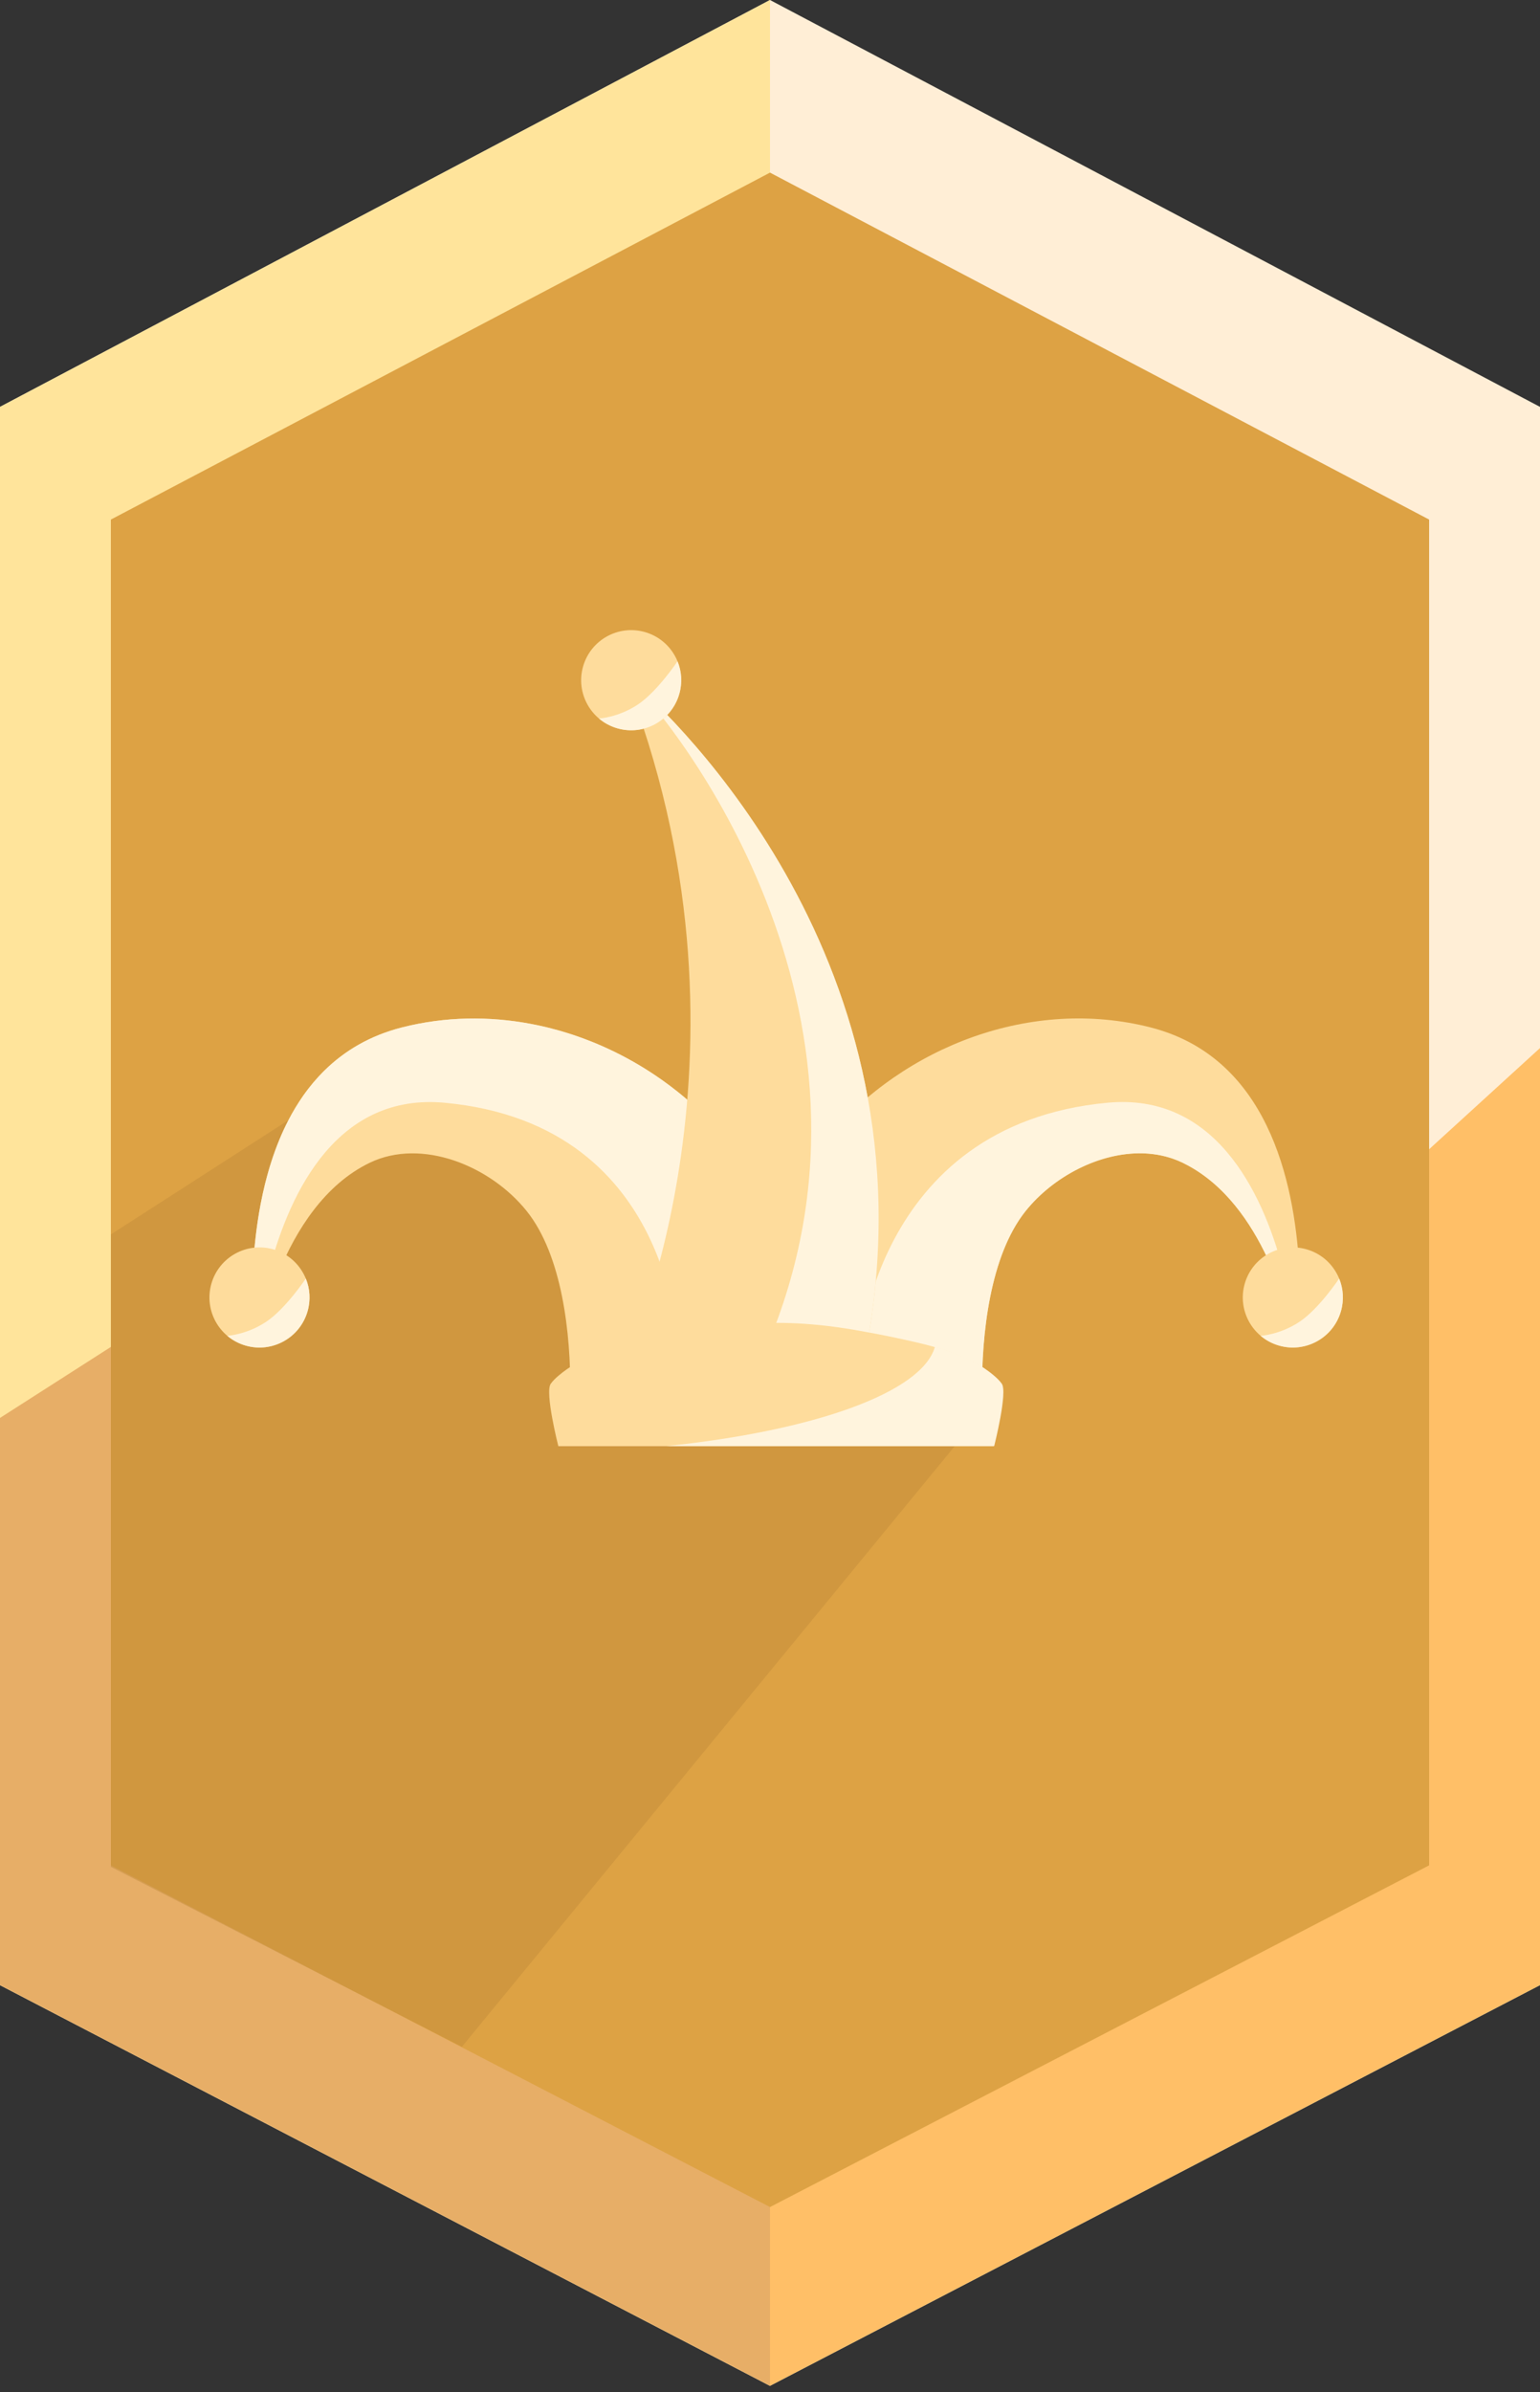<svg width="125" height="194" viewBox="0 0 125 194" fill="none" xmlns="http://www.w3.org/2000/svg">
<rect x="0" y="0" width="125" height="194" fill="#333333" stroke="none"/>
<path d="M0 33L62.5 0L125 33V161L62.5 193.5L0 161V33Z" fill="#FFEED6"/>
<path d="M0 33L62.5 0V55.5V86.5V193.5L0 161V33Z" fill="#FFE49B"/>
<path d="M0 115L62.5 75V161V172.5V193.5L0 161V115Z" fill="#E7AE67"/>
<path d="M62.5 183.5V142L125 85V161L62.5 193.5V188V183.5Z" fill="#FFBF67"/>
<path d="M9 42.139L62.5 14L116 42.139V151.287L62.5 179L9 151.287V42.139Z" fill="#DDA244"/>
<path opacity="0.46" d="M9 100.118L30.954 86L80 114.235L37.493 166L9 151.412V100.118Z" fill="#BF8A3A"/>
<g clip-path="url(#clip0_4258_3336)">
<path d="M75.218 129.39C75.218 129.39 75.217 129.39 75.217 129.39V129.391H75.218V129.39Z" fill="#FFF4DD"/>
<path d="M63.404 109.312C63.199 109.325 62.977 109.343 62.74 109.365C62.656 109.374 62.569 109.382 62.48 109.392C62.432 109.396 62.383 109.402 62.334 109.407C62.072 109.435 61.794 109.468 61.504 109.505C61.438 109.513 61.371 109.522 61.303 109.531C61.013 109.568 60.711 109.61 60.4 109.655C60.301 109.669 60.202 109.684 60.102 109.699C60.051 109.706 60.001 109.714 59.951 109.722C59.887 109.731 59.822 109.741 59.758 109.751C59.718 109.757 59.678 109.763 59.638 109.769C59.496 109.791 59.353 109.813 59.209 109.836C58.462 109.955 57.679 110.088 56.884 110.233C56.69 110.268 56.496 110.303 56.3 110.34C56.2 110.358 56.1 110.377 56.001 110.396C55.958 110.404 55.914 110.412 55.87 110.421C55.615 110.468 55.36 110.517 55.104 110.567C51.065 111.356 47.129 112.322 46.287 112.899C46.335 108.251 45.651 101.825 42.738 98.205C39.798 94.552 34.229 92.268 30.005 94.307C26.335 96.081 24.032 99.784 22.625 103.182C22.036 104.606 21.604 105.976 21.295 107.129C21.162 107.623 21.052 108.078 20.962 108.479C20.907 108.477 20.852 108.473 20.797 108.466C20.708 108.457 20.619 108.443 20.529 108.424C20.528 108.415 20.528 108.406 20.528 108.396C20.523 108.293 20.518 108.186 20.513 108.076V108.074C20.506 107.897 20.499 107.711 20.493 107.517C20.49 107.439 20.488 107.359 20.485 107.278C20.483 107.215 20.481 107.151 20.48 107.087C20.449 105.882 20.448 104.414 20.54 102.802C20.75 99.107 21.448 94.654 23.391 90.889C23.759 90.176 24.172 89.488 24.634 88.833C24.76 88.655 24.89 88.479 25.023 88.306C25.157 88.133 25.294 87.963 25.435 87.795C25.577 87.628 25.722 87.464 25.871 87.302C25.97 87.195 26.071 87.089 26.175 86.984C26.226 86.932 26.278 86.88 26.331 86.828C27.956 85.229 30.021 83.988 32.64 83.324C36.12 82.442 39.696 82.394 43.142 83.052C43.261 83.074 43.379 83.097 43.498 83.122H43.498C43.616 83.146 43.734 83.171 43.852 83.197C44.03 83.236 44.206 83.276 44.383 83.319C44.5 83.348 44.617 83.377 44.734 83.407C45.203 83.527 45.669 83.659 46.13 83.806C46.245 83.843 46.36 83.879 46.475 83.917C46.763 84.013 47.048 84.113 47.333 84.217C47.559 84.301 47.786 84.388 48.011 84.478H48.011C48.292 84.59 48.572 84.708 48.849 84.829C48.849 84.829 48.85 84.829 48.85 84.829C50.239 85.438 51.58 86.164 52.856 86.996C52.958 87.062 53.06 87.129 53.162 87.198C53.567 87.47 53.965 87.752 54.355 88.045C54.551 88.191 54.744 88.34 54.935 88.492C55.222 88.72 55.505 88.953 55.784 89.192C56.34 89.669 56.879 90.17 57.396 90.692C57.569 90.866 57.739 91.043 57.908 91.221C58.243 91.578 58.57 91.945 58.887 92.321C58.952 92.398 59.017 92.476 59.08 92.554C59.815 93.451 60.486 94.407 61.022 95.433C61.022 95.433 61.023 95.433 61.023 95.434C61.116 95.612 61.205 95.793 61.289 95.975C61.352 96.113 61.413 96.251 61.471 96.39C61.632 96.775 61.771 97.167 61.894 97.565C61.944 97.724 61.991 97.884 62.036 98.044C62.237 98.767 62.395 99.504 62.536 100.24C62.653 100.84 62.752 101.478 62.838 102.139C62.874 102.421 62.908 102.707 62.94 102.997V102.998C63.035 103.866 63.111 104.76 63.175 105.644C63.175 105.644 63.175 105.645 63.175 105.645C63.224 106.332 63.267 107.014 63.306 107.673C63.34 108.239 63.371 108.789 63.402 109.312H63.404Z" fill="#FEDC9C"/>
<path d="M55.103 110.568C55.103 110.568 55.104 110.568 55.105 110.567V110.568H55.103V110.568Z" fill="#FFF4DD"/>
<path d="M63.404 109.312C63.2 109.325 62.978 109.343 62.741 109.365C62.656 109.374 62.57 109.382 62.481 109.392C62.432 109.396 62.383 109.402 62.334 109.407C62.072 109.435 61.795 109.468 61.504 109.505C61.438 109.513 61.371 109.522 61.303 109.531C61.013 109.568 60.712 109.61 60.4 109.655C60.302 109.669 60.202 109.684 60.102 109.699C60.051 109.706 60.001 109.714 59.951 109.722C59.887 109.731 59.823 109.741 59.758 109.751C59.718 109.757 59.678 109.763 59.638 109.769C59.496 109.791 59.353 109.813 59.209 109.836C58.462 109.955 57.68 110.088 56.884 110.233C56.69 110.268 56.496 110.304 56.301 110.34C56.201 110.359 56.101 110.377 56.002 110.396C55.958 110.404 55.914 110.412 55.871 110.421C55.615 110.469 55.36 110.518 55.105 110.568C55.107 110.384 55.343 91.236 36.105 89.439C27.442 88.629 23.585 96.541 21.893 102.857C21.448 104.514 21.154 106.062 20.96 107.312C20.895 107.733 20.841 108.12 20.797 108.466C20.708 108.457 20.619 108.443 20.529 108.425C20.529 108.415 20.528 108.406 20.528 108.396C20.523 108.293 20.518 108.186 20.514 108.076V108.074C20.506 107.896 20.499 107.711 20.492 107.517C20.49 107.439 20.487 107.359 20.485 107.278C20.483 107.215 20.482 107.151 20.48 107.087C20.449 105.882 20.448 104.415 20.54 102.803C20.632 101.186 20.817 99.424 21.16 97.639C21.599 95.343 22.299 93.008 23.392 90.889C23.759 90.176 24.172 89.488 24.634 88.833C24.76 88.655 24.889 88.479 25.023 88.306C25.157 88.133 25.294 87.963 25.435 87.795C25.577 87.628 25.722 87.464 25.871 87.302C25.971 87.195 26.072 87.089 26.175 86.984C26.226 86.932 26.279 86.88 26.331 86.828C27.957 85.229 30.021 83.988 32.64 83.324C36.12 82.442 39.696 82.394 43.143 83.052C43.261 83.074 43.38 83.097 43.498 83.122H43.499C43.617 83.146 43.735 83.171 43.853 83.197C44.03 83.236 44.207 83.276 44.383 83.319C44.501 83.347 44.617 83.377 44.735 83.407C45.203 83.527 45.669 83.659 46.13 83.806C46.246 83.842 46.361 83.879 46.475 83.917C46.763 84.012 47.048 84.112 47.333 84.217C47.56 84.3 47.786 84.387 48.011 84.478H48.012C48.293 84.59 48.573 84.707 48.85 84.829C48.85 84.829 48.85 84.829 48.85 84.829C50.239 85.438 51.581 86.163 52.857 86.996C52.959 87.062 53.06 87.129 53.162 87.198C53.567 87.469 53.965 87.751 54.356 88.045C54.551 88.191 54.744 88.34 54.936 88.492C55.223 88.719 55.506 88.953 55.784 89.192C56.341 89.669 56.879 90.17 57.397 90.692C57.569 90.865 57.74 91.042 57.908 91.221C58.244 91.578 58.571 91.945 58.887 92.321C58.952 92.398 59.017 92.476 59.081 92.554C59.818 93.451 60.488 94.407 61.022 95.433C61.022 95.433 61.023 95.433 61.023 95.434C61.116 95.612 61.205 95.793 61.289 95.975C61.352 96.113 61.414 96.251 61.472 96.39C61.632 96.775 61.772 97.167 61.895 97.565C61.944 97.724 61.991 97.884 62.036 98.044C62.236 98.767 62.393 99.504 62.537 100.24C62.654 100.84 62.753 101.478 62.838 102.139C62.875 102.421 62.909 102.707 62.94 102.997V102.998C63.036 103.866 63.111 104.76 63.175 105.644C63.176 105.644 63.175 105.645 63.175 105.645C63.225 106.332 63.267 107.014 63.307 107.673C63.34 108.239 63.371 108.789 63.403 109.312H63.404Z" fill="#FFF4DD"/>
<path d="M105.523 106.818C105.511 107.415 105.49 107.953 105.468 108.418C105.401 108.433 105.332 108.445 105.263 108.453C105.243 108.456 105.224 108.458 105.204 108.46C105.149 108.467 105.094 108.471 105.039 108.474C104.949 108.073 104.84 107.619 104.707 107.126C104.397 105.973 103.965 104.603 103.377 103.179C102.165 100.249 100.284 97.092 97.436 95.142C97.382 95.105 97.327 95.068 97.272 95.032C97.217 94.996 97.162 94.959 97.106 94.924C97.055 94.892 97.004 94.859 96.952 94.828C96.901 94.796 96.849 94.765 96.797 94.734C96.692 94.672 96.587 94.612 96.48 94.554C96.322 94.467 96.16 94.384 95.996 94.304C95.723 94.172 95.444 94.059 95.161 93.962C95.125 93.95 95.09 93.938 95.054 93.927C94.901 93.877 94.747 93.832 94.591 93.793C94.59 93.793 94.59 93.792 94.59 93.792C94.486 93.765 94.382 93.741 94.278 93.719C94.278 93.719 94.277 93.719 94.276 93.718C92.55 93.35 90.703 93.56 88.959 94.181C88.695 94.275 88.434 94.379 88.175 94.491C88.124 94.514 88.072 94.536 88.02 94.56C87.763 94.674 87.509 94.799 87.26 94.932C87.21 94.959 87.159 94.986 87.11 95.013C86.911 95.121 86.715 95.235 86.523 95.353C86.33 95.472 86.141 95.595 85.954 95.723C85.861 95.788 85.769 95.853 85.677 95.919C85.54 96.018 85.405 96.12 85.273 96.224H85.272C85.184 96.294 85.096 96.364 85.01 96.436H85.01C84.837 96.579 84.668 96.726 84.504 96.877H84.504C84.381 96.99 84.26 97.105 84.143 97.222C83.828 97.536 83.533 97.862 83.26 98.201C83.216 98.256 83.172 98.311 83.129 98.367C83.043 98.479 82.96 98.593 82.878 98.71C82.878 98.71 82.877 98.71 82.877 98.711C82.795 98.827 82.715 98.946 82.637 99.067C82.637 99.068 82.637 99.069 82.637 99.069C82.559 99.19 82.483 99.313 82.408 99.439C82.26 99.692 82.118 99.952 81.984 100.221C81.85 100.488 81.723 100.764 81.604 101.046C81.484 101.328 81.371 101.616 81.265 101.91C81.211 102.057 81.16 102.205 81.111 102.355C80.289 104.819 79.903 107.621 79.768 110.188C79.764 110.266 79.76 110.343 79.756 110.421C79.716 111.28 79.703 112.112 79.712 112.892V112.894C79.712 112.894 79.711 112.894 79.711 112.893C79.691 112.88 79.669 112.865 79.646 112.851C79.623 112.837 79.597 112.823 79.57 112.808C79.543 112.793 79.514 112.778 79.483 112.764C79.469 112.756 79.453 112.749 79.437 112.742C79.421 112.734 79.405 112.726 79.388 112.719C79.319 112.687 79.243 112.655 79.16 112.621C78.88 112.508 78.526 112.386 78.112 112.259C77.998 112.223 77.879 112.188 77.756 112.152C77.712 112.139 77.667 112.126 77.622 112.113C77.536 112.088 77.449 112.063 77.359 112.038C77.269 112.013 77.179 111.988 77.086 111.963C77.077 111.961 77.068 111.958 77.06 111.956C77.008 111.942 76.955 111.927 76.901 111.913C75.25 111.471 73.089 110.991 70.898 110.563C70.313 110.449 69.726 110.339 69.145 110.234C68.966 110.201 68.789 110.17 68.612 110.138C68.486 110.116 68.36 110.094 68.235 110.072C65.99 109.683 63.926 109.393 62.595 109.307C62.762 106.518 62.927 102.978 63.461 100.235C63.714 98.926 64.013 97.616 64.526 96.385C65.148 94.896 66.072 93.55 67.111 92.316C73.448 84.798 83.766 80.888 93.359 83.319C102.831 85.72 105.053 95.669 105.459 102.799C105.544 104.295 105.549 105.666 105.524 106.818H105.523Z" fill="#FEDC9C"/>
<path d="M105.204 108.46C105.15 108.467 105.095 108.471 105.039 108.474C104.949 108.073 104.84 107.619 104.707 107.125C104.397 105.973 103.966 104.603 103.377 103.179C102.165 100.248 100.285 97.092 97.436 95.142C97.382 95.104 97.328 95.067 97.273 95.032C97.218 94.995 97.162 94.959 97.106 94.924C97.055 94.891 97.004 94.859 96.953 94.828C96.901 94.796 96.85 94.764 96.797 94.734C96.693 94.672 96.588 94.612 96.481 94.554C96.322 94.467 96.161 94.383 95.997 94.304C95.723 94.172 95.445 94.059 95.161 93.962C95.126 93.95 95.09 93.938 95.055 93.926C94.901 93.877 94.747 93.832 94.591 93.792C94.591 93.792 94.591 93.792 94.59 93.792C94.487 93.765 94.382 93.741 94.279 93.719C94.278 93.719 94.277 93.719 94.277 93.718C94.184 93.699 94.092 93.681 93.999 93.665C93.974 93.661 93.949 93.656 93.923 93.652C93.844 93.638 93.763 93.627 93.683 93.616C93.643 93.611 93.602 93.605 93.562 93.6C93.497 93.593 93.43 93.585 93.364 93.578C93.307 93.573 93.25 93.568 93.193 93.563C93.163 93.561 93.134 93.559 93.105 93.557C93.005 93.55 92.904 93.545 92.804 93.542C92.792 93.542 92.781 93.541 92.77 93.541C89.245 93.443 85.496 95.427 83.264 98.201C80.35 101.821 79.667 108.247 79.715 112.895C79.714 112.894 79.713 112.893 79.711 112.892C79.691 112.878 79.669 112.865 79.645 112.85C79.622 112.836 79.596 112.822 79.569 112.807C79.542 112.792 79.513 112.778 79.483 112.763C79.468 112.755 79.452 112.748 79.436 112.741C79.42 112.733 79.404 112.725 79.387 112.718C79.318 112.686 79.242 112.653 79.16 112.62C78.879 112.507 78.525 112.386 78.111 112.258C77.997 112.222 77.879 112.187 77.755 112.151C77.711 112.138 77.666 112.125 77.621 112.112C77.536 112.087 77.448 112.063 77.358 112.037C77.269 112.012 77.178 111.987 77.085 111.962C77.077 111.96 77.068 111.958 77.059 111.955C77.007 111.941 76.954 111.927 76.901 111.912C75.249 111.471 73.087 111.136 70.898 110.709C70.897 110.709 69.674 110.435 69.673 110.435V110.433C69.67 110.172 70.699 91.228 89.898 89.435C98.561 88.626 102.417 96.537 104.11 102.853C104.554 104.511 104.848 106.058 105.041 107.309C105.107 107.728 105.161 108.113 105.204 108.459V108.46Z" fill="#FFF4DD"/>
<path d="M70.422 108.828C70.4 108.952 70.377 109.076 70.355 109.2L65.858 109.076C65.856 109.087 65.855 109.098 65.853 109.11C65.85 109.14 65.846 109.17 65.842 109.2L50.999 109.854C50.999 109.854 62.581 84.792 50.654 54.685C50.655 54.685 50.655 54.685 50.656 54.686C50.657 54.687 50.657 54.688 50.659 54.688C50.693 54.716 50.877 54.865 51.183 55.133C54.825 58.306 75.871 78.162 70.422 108.828Z" fill="#FEDC9C"/>
<path d="M70.421 108.828L68.022 108.788L62.452 108.71C73.422 81.986 54.65 58.233 50.659 54.688C50.693 54.716 50.877 54.865 51.183 55.133C54.825 58.306 75.871 78.162 70.421 108.828Z" fill="#FFF4DD"/>
<path d="M50.117 59.072C52.273 59.688 54.52 58.44 55.137 56.283C55.754 54.127 54.505 51.879 52.349 51.263C50.193 50.647 47.946 51.895 47.329 54.051C46.712 56.207 47.961 58.455 50.117 59.072Z" fill="#FEDC9C"/>
<path d="M48.621 58.278C49.047 58.636 49.55 58.909 50.117 59.071C52.273 59.688 54.52 58.439 55.137 56.283C55.398 55.373 55.328 54.447 54.993 53.634C54.993 53.634 53.368 56.069 51.789 57.13C50.211 58.187 48.621 58.278 48.621 58.278H48.621Z" fill="#FFF4DD"/>
<path fill-rule="evenodd" clip-rule="evenodd" d="M80.637 117.291L61.373 117.291C61.241 117.291 61.111 117.291 60.983 117.291H45.319C45.319 117.291 44.206 112.922 44.702 112.23C44.876 111.987 45.092 111.78 45.318 111.587C47.104 110.058 49.425 109.365 51.699 108.843C59.319 107.093 63.916 106.811 70.441 108.053C71.637 108.268 72.9 108.531 74.257 108.843C75.213 109.063 76.179 109.313 77.109 109.643C78.39 110.096 79.603 110.701 80.637 111.587C80.863 111.78 81.079 111.987 81.254 112.23C81.746 112.916 80.654 117.222 80.637 117.291Z" fill="#FEDC9C"/>
<path fill-rule="evenodd" clip-rule="evenodd" d="M80.697 117.284L61.433 117.285C61.301 117.284 61.171 117.284 61.044 117.285H54.077C66.073 116.044 74.839 112.942 75.886 109.232C76.318 109.354 76.748 109.487 77.17 109.637C78.45 110.09 79.663 110.695 80.697 111.58C80.923 111.774 81.139 111.981 81.314 112.223C81.806 112.91 80.714 117.216 80.697 117.284Z" fill="#FFF4DD"/>
<path d="M103.822 109.134C105.978 109.75 108.225 108.502 108.842 106.346C109.458 104.189 108.21 101.942 106.054 101.325C103.898 100.709 101.65 101.957 101.033 104.114C100.417 106.27 101.666 108.518 103.822 109.134Z" fill="#FEDC9C"/>
<path d="M102.325 108.341C102.751 108.699 103.254 108.971 103.822 109.134C105.978 109.75 108.225 108.502 108.842 106.345C109.102 105.436 109.032 104.509 108.697 103.696C108.697 103.696 107.073 106.132 105.493 107.193C103.916 108.249 102.326 108.341 102.326 108.341H102.325Z" fill="#FFF4DD"/>
<path d="M19.946 109.134C22.102 109.75 24.349 108.502 24.966 106.346C25.582 104.189 24.334 101.942 22.178 101.325C20.022 100.709 17.774 101.957 17.157 104.114C16.541 106.27 17.79 108.518 19.946 109.134Z" fill="#FEDC9C"/>
<path d="M18.449 108.341C18.875 108.699 19.378 108.971 19.946 109.134C22.102 109.75 24.349 108.502 24.966 106.345C25.226 105.436 25.156 104.509 24.822 103.696C24.822 103.696 23.197 106.132 21.617 107.193C20.04 108.249 18.45 108.341 18.45 108.341H18.449Z" fill="#FFF4DD"/>
</g>
<defs>
<clipPath id="clip0_4258_3336">
<rect width="92" height="78.285" fill="white" transform="translate(17 51.105)"/>
</clipPath>
</defs>
</svg>
